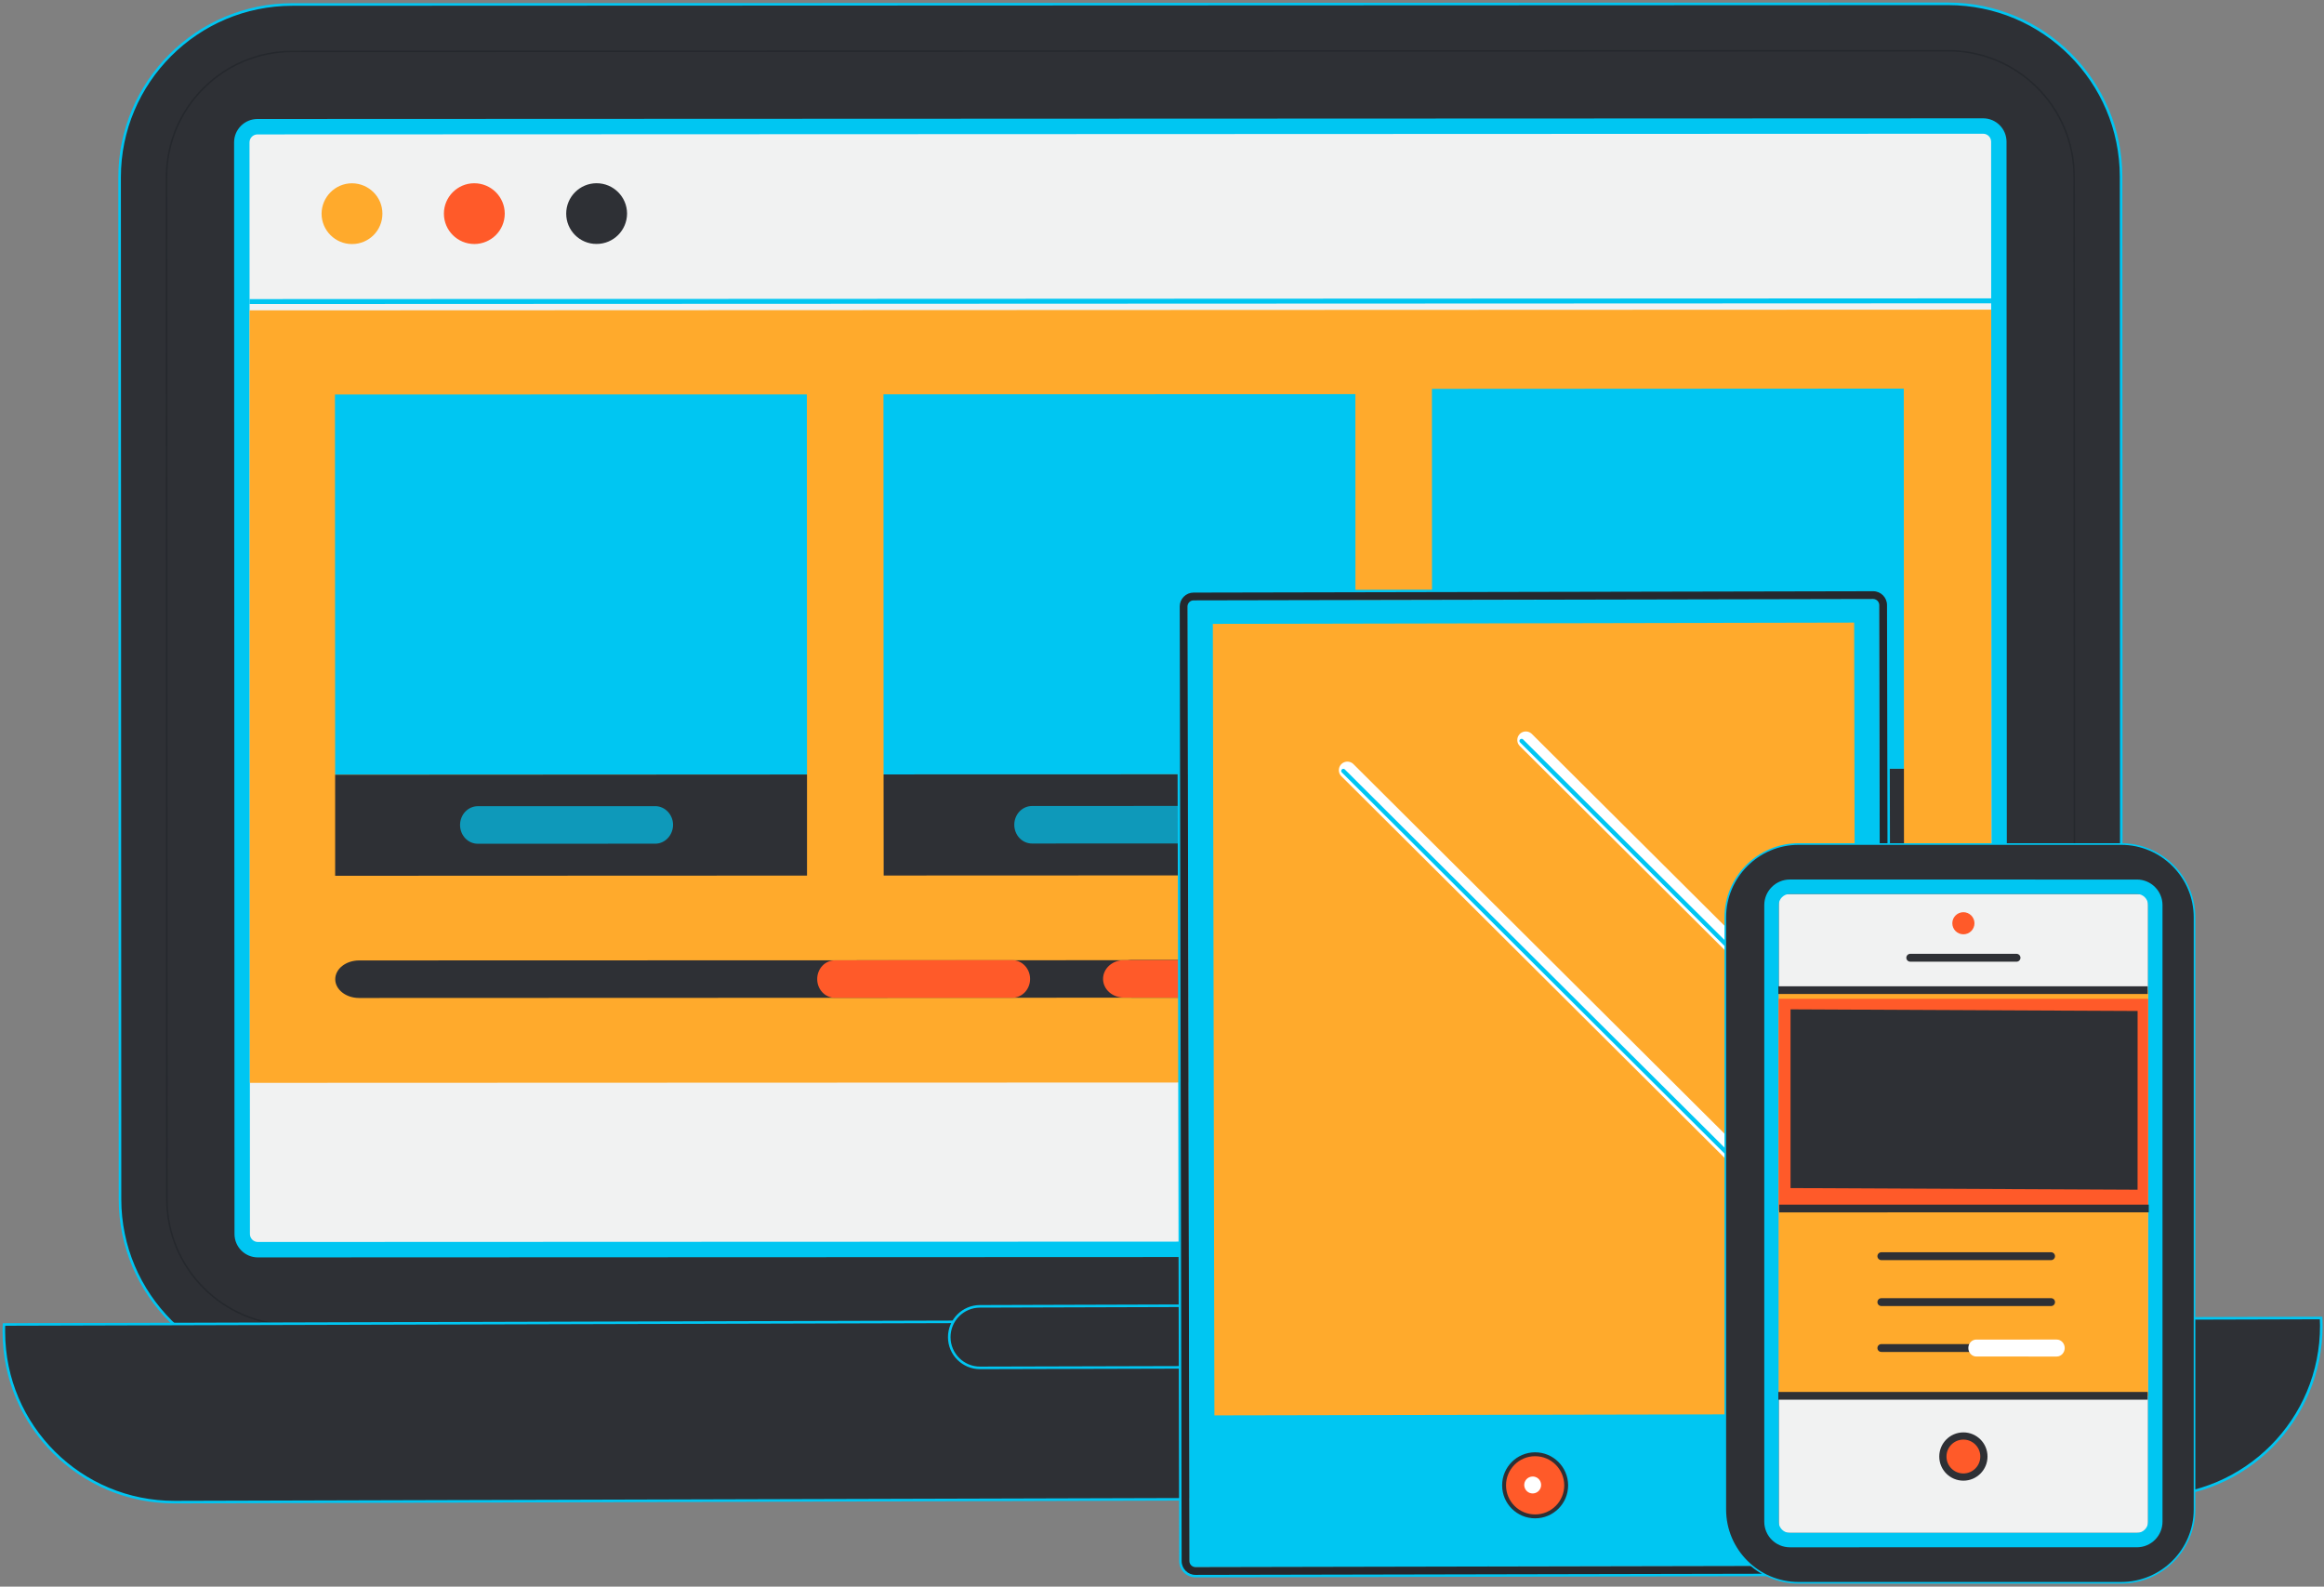 <?xml version="1.0" encoding="utf-8"?>
<!-- Generator: Adobe Illustrator 16.0.2, SVG Export Plug-In . SVG Version: 6.00 Build 0)  -->
<!DOCTYPE svg PUBLIC "-//W3C//DTD SVG 1.1//EN" "http://www.w3.org/Graphics/SVG/1.1/DTD/svg11.dtd">
<svg version="1.1" id="Layer_1" xmlns="http://www.w3.org/2000/svg" xmlns:xlink="http://www.w3.org/1999/xlink" x="0px" y="0px"
	 width="605px" height="413px" viewBox="0 0 605 413" enable-background="new 0 0 605 413" xml:space="preserve">
<rect x="0" y="0" width="605" height="413" fill="#808080" stroke="none"/>
<g>
	<path fill="#2E3035" stroke="#00C6F2" stroke-width="0.669" stroke-miterlimit="10" d="M209.643,357.07l-133.422,0.035
		c-24.783,0-44.969-20.16-44.98-44.953l-0.104-265.98c-0.016-24.803,20.156-44.994,44.955-45L507.166,1
		c24.809,0.006,44.988,20.17,45.01,44.965l0.084,265.975c0.01,24.799-20.16,44.984-44.949,44.994l-135.645,0.059"/>
	<path fill="none" stroke="#25282D" stroke-width="0.392" stroke-miterlimit="10" d="M359.471,344.799l147.848-0.076
		c18.063,0.01,32.738-14.701,32.744-32.773l-0.113-265.984c-0.004-18.078-14.695-32.758-32.764-32.752l-431.09,0.172
		C58.029,13.396,43.334,28.084,43.35,46.156l0.094,266c0.006,18.049,14.705,32.736,32.793,32.742l145.605-0.066"/>
	<g>
		<path fill="#F1F2F2" d="M67.132,325.291c-2.247,0-4.076-1.829-4.077-4.076L62.948,37.061c-0.001-2.249,1.827-4.079,4.076-4.08
			c0,0,449.245-0.176,449.246-0.176c2.247,0,4.076,1.828,4.078,4.075l0.117,284.155c0.001,1.087-0.424,2.11-1.195,2.883
			c-0.771,0.771-1.793,1.196-2.88,1.197l-449.255,0.176C67.134,325.291,67.132,325.291,67.132,325.291z"/>
		<path fill="#00C6F2" d="M516.27,34.812c1.139,0,2.07,0.932,2.071,2.07l0.117,284.154c0.001,1.14-0.931,2.071-2.07,2.072
			l-449.254,0.176c0,0-0.001,0-0.002,0c-1.138,0-2.07-0.932-2.07-2.07L64.954,37.06c0-1.139,0.931-2.072,2.07-2.072L516.27,34.812
			L516.27,34.812 M516.27,30.799c-0.001,0-0.001,0-0.002,0L67.023,30.975c-1.623,0-3.15,0.635-4.3,1.786
			c-1.15,1.151-1.783,2.678-1.782,4.301l0.107,284.155c0.001,3.354,2.73,6.081,6.083,6.081l449.258-0.176
			c3.356-0.003,6.084-2.734,6.081-6.088L522.354,36.88C522.351,33.526,519.621,30.799,516.27,30.799L516.27,30.799z"/>
	</g>
	<polygon fill="#FFAA2C" points="518.418,281.699 65.047,281.865 64.967,80.787 518.365,80.605 	"/>
	
		<line fill="none" stroke="#00C6F2" stroke-width="1.285" stroke-miterlimit="10" x1="64.963" y1="78.498" x2="518.355" y2="78.309"/>
	<path fill="#2E3035" d="M491.35,249.834l-196.699,0.068c-2.953-0.016-5.324,2.168-5.332,4.863c0,2.723,2.365,4.914,5.314,4.914
		l196.711-0.063c2.969-0.006,5.336-2.213,5.34-4.902C496.68,252.01,494.289,249.828,491.35,249.834z"/>
	<g>
		<path fill="#2E3035" d="M323.246,249.932L93.477,250c-3.436,0.021-6.195,2.17-6.205,4.896c0.01,2.686,2.779,4.877,6.205,4.877
			l229.764-0.084c3.416,0.01,6.207-2.174,6.217-4.891C329.447,252.078,326.65,249.928,323.246,249.932z"/>
		<path fill="#FF5A29" d="M217.383,259.736l46.162-0.021c2.533-0.004,4.615-2.188,4.615-4.885c0.012-2.686-2.07-4.893-4.6-4.898
			l-46.193,0.043c-2.557-0.014-4.621,2.139-4.627,4.871C212.736,257.563,214.811,259.736,217.383,259.736z"/>
	</g>
	<line opacity="0.3" fill="#2E3035" x1="217.361" y1="345.367" x2="359.471" y2="344.799"/>
	<g>
		<g>
			<path fill="#FFAA2C" d="M99.549,55.615c0.02,4.365-3.529,7.916-7.908,7.912c-4.359,0.01-7.91-3.535-7.928-7.889
				c0.023-4.359,3.559-7.922,7.912-7.928C96.016,47.727,99.568,51.279,99.549,55.615z"/>
		</g>
		<g>
			<path fill="#FF5A29" d="M131.4,55.615c-0.006,4.354-3.545,7.902-7.93,7.902c-4.381-0.016-7.908-3.549-7.912-7.902
				c0.004-4.348,3.531-7.91,7.906-7.914C127.85,47.705,131.4,51.254,131.4,55.615z"/>
		</g>
		<g>
			<path fill="#2E3035" d="M163.24,55.584c-0.012,4.365-3.555,7.922-7.936,7.912c-4.375,0.031-7.912-3.531-7.906-7.891
				c-0.006-4.348,3.531-7.904,7.906-7.91C159.68,47.691,163.229,51.24,163.24,55.584z"/>
		</g>
	</g>
	<g>
		<polygon fill="#00C6F2" points="210.088,201.605 87.246,201.672 87.197,102.691 210.049,102.666 		"/>
		<polygon fill="#2E3035" points="210.088,227.914 87.25,227.965 87.246,201.672 210.088,201.605 		"/>
	</g>
	<g>
		<polygon fill="#00C6F2" points="352.869,201.543 230.021,201.58 229.992,102.641 352.838,102.598 		"/>
		<polygon fill="#2E3035" points="352.885,227.846 230.047,227.896 230.021,201.58 352.869,201.543 		"/>
	</g>
	<g>
		<polygon fill="#00C6F2" points="495.646,200.113 372.799,200.15 372.773,101.217 495.605,101.152 		"/>
		<polygon fill="#2E3035" points="495.664,226.416 372.814,226.449 372.799,200.15 495.646,200.113 		"/>
	</g>
	<path opacity="0.7" fill="#00C6F2" d="M124.393,219.625l46.195-0.014c2.539-0.006,4.604-2.201,4.631-4.896
		c-0.006-2.67-2.098-4.869-4.631-4.877l-46.186,0.012c-2.564,0-4.629,2.184-4.635,4.881
		C119.764,217.463,121.854,219.645,124.393,219.625z"/>
	<path opacity="0.7" fill="#00C6F2" d="M268.682,219.57l46.18-0.023c2.539,0.014,4.619-2.178,4.625-4.891
		c-0.006-2.662-2.074-4.869-4.604-4.875l-46.217,0.021c-2.539,0-4.615,2.168-4.621,4.879
		C264.051,217.389,266.111,219.58,268.682,219.57z"/>
	<path opacity="0.7" fill="#00C6F2" d="M412.951,219.521l46.188-0.025c2.537,0,4.617-2.201,4.621-4.9
		c-0.004-2.67-2.074-4.873-4.607-4.877l-46.195,0.01c-2.555,0.027-4.627,2.197-4.633,4.902
		C408.32,217.338,410.406,219.518,412.951,219.521z"/>
	<path fill="#FF5A29" d="M292.59,259.674l54.277-0.004c2.979-0.01,5.418-2.191,5.418-4.889c0-2.703-2.436-4.904-5.428-4.885
		l-54.258,0.035c-3.002-0.02-5.439,2.156-5.443,4.883C287.156,257.504,289.576,259.686,292.59,259.674z"/>
	<path fill="#2E3035" stroke="#00C6F2" stroke-width="0.669" stroke-miterlimit="10" d="M1.004,346.75
		c0.061,24.504,19.979,44.309,44.484,44.25l514.557-1.439c24.504-0.068,44.301-19.988,44.25-44.494
		c-0.006-0.668-0.031-1.332-0.057-1.994L1.039,344.758C1.023,345.422,0.988,346.076,1.004,346.75z"/>
	<path fill="#2E3035" stroke="#00C6F2" stroke-width="0.669" stroke-miterlimit="10" d="M335.855,347.83
		c0.004,4.422-3.572,8.023-7.988,8.035l-72.711,0.191c-4.428,0.021-8.031-3.564-8.037-7.986l0,0
		c-0.01-4.434,3.572-8.027,7.988-8.031l72.695-0.215C332.229,339.824,335.83,343.408,335.855,347.83L335.855,347.83z"/>
</g>
<g>
	<g>
		<g>
			<polygon fill="#F1F2F2" points="489.717,407.557 309.641,407.918 309.141,156.281 489.209,155.918 			"/>
			<path fill="#00C6F2" d="M487.643,155.921c0.862,0,1.567,0.704,1.569,1.566l0.502,248.5c0.002,0.863-0.703,1.57-1.566,1.572
				l-176.938,0.355c-0.001,0-0.002,0-0.003,0c-0.861,0-1.567-0.704-1.568-1.566l-0.494-248.499c-0.001-0.863,0.703-1.57,1.566-1.572
				l176.93-0.357C487.641,155.921,487.642,155.921,487.643,155.921 M487.643,153.252h-0.003l-176.936,0.357
				c-2.335,0.004-4.233,1.908-4.229,4.245l0.494,248.499c0.004,2.332,1.904,4.23,4.237,4.23l176.946-0.355
				c2.338-0.006,4.235-1.911,4.23-4.247l-0.502-248.5C491.875,155.149,489.974,153.252,487.643,153.252L487.643,153.252z"/>
		</g>
		<g>
			<polygon fill="#00C6F2" points="489.717,407.557 309.641,407.918 309.141,156.281 489.209,155.918 			"/>
			<path fill="#25282D" d="M487.643,155.921c0.862,0,1.567,0.704,1.569,1.566l0.502,248.5c0.002,0.863-0.703,1.57-1.566,1.572
				l-176.938,0.355c-0.001,0-0.002,0-0.003,0c-0.861,0-1.567-0.704-1.568-1.566l-0.494-248.499c-0.001-0.863,0.703-1.57,1.566-1.572
				l176.93-0.357C487.641,155.921,487.642,155.921,487.643,155.921 M487.643,153.895h-0.003l-176.934,0.357
				c-0.958,0.001-1.86,0.378-2.539,1.059c-0.678,0.681-1.051,1.584-1.049,2.542l0.494,248.499c0.003,1.979,1.616,3.589,3.595,3.589
				l176.945-0.355c1.983-0.004,3.594-1.621,3.589-3.604l-0.502-248.5C491.234,155.504,489.621,153.895,487.643,153.895
				L487.643,153.895z"/>
		</g>
		<polygon fill="#FFAA2C" points="483.105,368.098 316.143,368.422 315.734,162.395 482.689,162.064 		"/>
	</g>
	<g>
		<path fill="#FF5A29" stroke="#2E3035" stroke-width="1.013" stroke-miterlimit="10" d="M407.721,386.613
			c0.012,4.465-3.605,8.094-8.068,8.1c-4.469,0.014-8.096-3.605-8.098-8.068c-0.016-4.465,3.598-8.096,8.064-8.104
			C404.08,378.529,407.707,382.154,407.721,386.613z"/>
		<path fill="#FFFFFF" d="M397.107,385.412c0.621-1.041,1.98-1.385,3.021-0.775c1.037,0.621,1.383,1.977,0.76,3.029
			c-0.609,1.037-1.977,1.389-3.02,0.768C396.836,387.816,396.486,386.451,397.107,385.412z"/>
	</g>
	<g>
		<g>
			<g>
				
					<line fill="none" stroke="#FFFFFF" stroke-width="4.447" stroke-linecap="round" stroke-linejoin="round" stroke-miterlimit="10" x1="350.762" y1="200.473" x2="461.07" y2="310.316"/>
			</g>
			<g>
				
					<line fill="none" stroke="#FFFFFF" stroke-width="4.447" stroke-linecap="round" stroke-linejoin="round" stroke-miterlimit="10" x1="397.217" y1="192.623" x2="460.963" y2="256.084"/>
			</g>
		</g>
		<g>
			<g>
				
					<line fill="none" stroke="#00C6F2" stroke-width="1.105" stroke-linecap="round" stroke-linejoin="round" stroke-miterlimit="10" x1="349.707" y1="200.676" x2="460.008" y2="310.523"/>
			</g>
			<g>
				
					<line fill="none" stroke="#00C6F2" stroke-width="1.105" stroke-linecap="round" stroke-linejoin="round" stroke-miterlimit="10" x1="396.115" y1="192.869" x2="459.861" y2="256.326"/>
			</g>
		</g>
	</g>
</g>
<g>
	<path fill="#2E3035" stroke="#00C6F2" stroke-width="0.423" stroke-miterlimit="10" d="M468.232,412
		c-10.527-0.004-19.088-8.563-19.092-19.088l0.004-154.127c0.002-10.527,8.563-19.084,19.088-19.086h83.975
		c10.523,0.006,19.086,8.564,19.088,19.088l-0.002,154.127c-0.004,10.525-8.564,19.088-19.09,19.082L468.232,412z"/>
	<g>
		<polygon fill="#F1F2F2" points="559.207,399.004 463.043,399.01 463.043,232.691 559.205,232.697 		"/>
		<path fill="#00C6F2" d="M465.95,232.691l90.348,0.006c1.6,0,2.907,1.308,2.907,2.907l0.002,160.493c0,1.6-1.308,2.907-2.907,2.907
			l-90.35,0.006c-1.599,0-2.907-1.308-2.907-2.907V235.598C463.043,234,464.351,232.691,465.95,232.691 M465.95,228.937
			C465.95,228.937,465.95,228.937,465.95,228.937c-3.673,0-6.662,2.988-6.662,6.661v160.504c0,3.673,2.988,6.661,6.661,6.661
			l90.35-0.006c3.673,0,6.661-2.988,6.661-6.661l-0.002-160.493c0-3.673-2.988-6.661-6.661-6.661L465.95,228.937L465.95,228.937z"/>
	</g>
	<polygon fill="#FFAA2C" points="559.207,363.332 463.049,363.332 463.045,257.723 559.205,257.727 	"/>
	<path fill="#FF5A29" stroke="#2E3035" stroke-width="1.877" stroke-miterlimit="10" d="M516.465,379.127
		c0.002,2.957-2.395,5.352-5.34,5.35c-2.953,0-5.342-2.393-5.342-5.348c0-2.949,2.391-5.342,5.342-5.342
		C514.072,373.787,516.465,376.178,516.465,379.127z"/>
	<g>
		<path fill="#FF5A29" d="M514.01,240.328c0,1.584-1.291,2.873-2.885,2.871c-1.594,0-2.881-1.285-2.883-2.875
			c0-1.588,1.291-2.875,2.881-2.881C512.719,237.443,514.006,238.742,514.01,240.328z"/>
		
			<line fill="none" stroke="#2E3035" stroke-width="2.048" stroke-linecap="round" stroke-linejoin="round" stroke-miterlimit="10" x1="497.293" y1="249.301" x2="524.957" y2="249.303"/>
	</g>
	
		<line fill="none" stroke="#2E3035" stroke-width="2.005" stroke-miterlimit="10" x1="462.941" y1="257.725" x2="559.09" y2="257.727"/>
	
		<line fill="none" stroke="#2E3035" stroke-width="2.005" stroke-miterlimit="10" x1="462.941" y1="363.33" x2="559.092" y2="363.332"/>
	<rect x="463.044" y="259.986" fill="#FF5A29" width="96.16" height="55.102"/>
	
		<line fill="none" stroke="#2E3035" stroke-width="2.002" stroke-miterlimit="10" x1="463.174" y1="314.576" x2="559.383" y2="314.572"/>
	<g>
		
			<line fill="none" stroke="#2E3035" stroke-width="2.048" stroke-linecap="round" stroke-linejoin="round" stroke-miterlimit="10" x1="533.949" y1="326.982" x2="489.768" y2="326.984"/>
		
			<line fill="none" stroke="#2E3035" stroke-width="2.048" stroke-linecap="round" stroke-linejoin="round" stroke-miterlimit="10" x1="533.951" y1="338.938" x2="489.768" y2="338.938"/>
		
			<line fill="none" stroke="#2E3035" stroke-width="2.048" stroke-linecap="round" stroke-linejoin="round" stroke-miterlimit="10" x1="533.951" y1="350.887" x2="489.768" y2="350.889"/>
	</g>
	<g>
		<polygon fill="#2E3035" points="556.467,309.682 466.127,309.252 466.125,262.73 556.475,263.156 		"/>
	</g>
	<path fill="#FFFFFF" d="M514.496,353.1l20.916,0.004c1.15,0,2.088-0.992,2.09-2.217c-0.002-1.217-0.943-2.207-2.092-2.205H514.5
		c-1.148-0.004-2.088,0.977-2.09,2.205C512.404,352.109,513.346,353.102,514.496,353.1z"/>
</g>
</svg>
